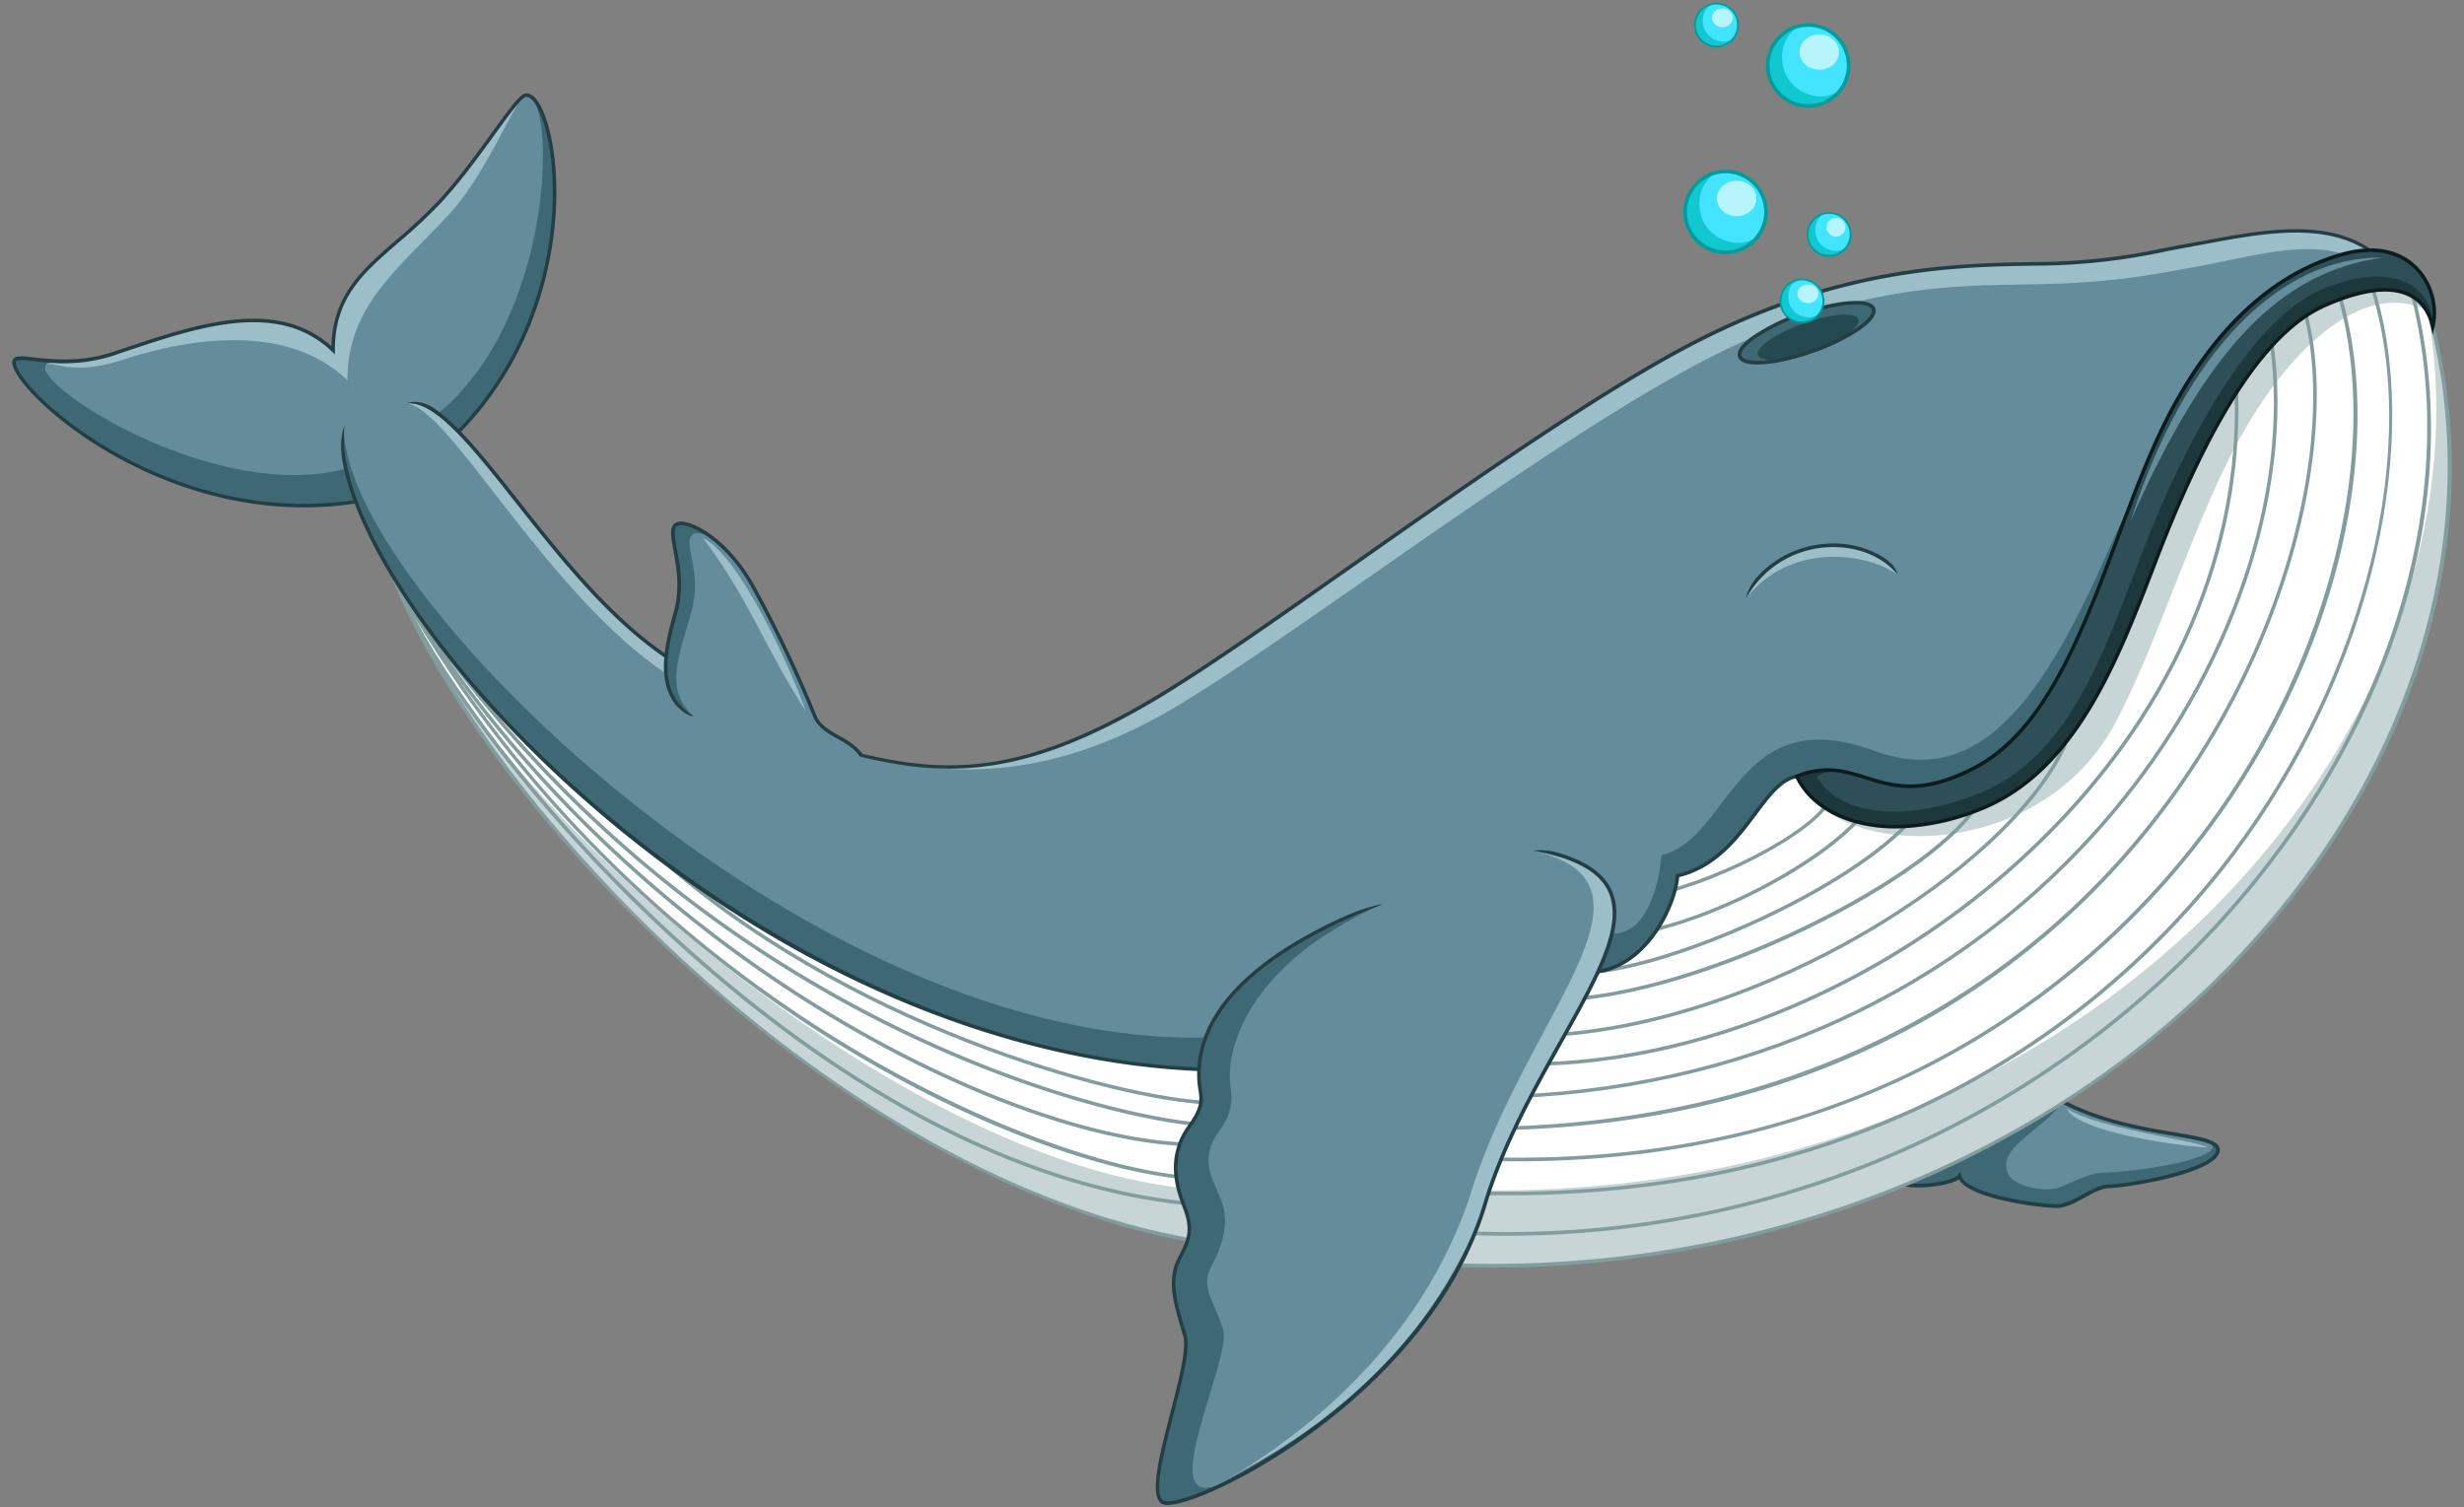<svg id="Layer_1" data-name="Layer 1" xmlns="http://www.w3.org/2000/svg" viewBox="0 0 850 520"><rect x="0" y="0" width="850" height="520" fill="#808080" stroke="none"/><defs><style>.cls-1{fill:#3f6875;}.cls-2{fill:#9bbec9;}.cls-3{fill:#648c9b;}.cls-4{fill:#233e44;}.cls-5{fill:#c8d5d6;}.cls-6{fill:#fff;}.cls-7{fill:#839d9e;}.cls-8{fill:#254951;}.cls-9{fill:#11c8d1;}.cls-10{fill:#43e4ff;}.cls-11{fill:#b6f5fc;}.cls-12{fill:#049b9b;}.cls-13{fill:#1d383d;}.cls-14{fill:#2e4f57;}.cls-15{fill:#0c1c1e;}</style></defs><path class="cls-1" d="M181.55,32.82c-3.42,0-16.08,22-30.06,37-17.66,18.91-36.57,25.61-36.57,51-19.83-19-49.58-7.44-76,1.24-18.42,6-33.09-.88-34,2.47-2.17,8.06,52.37,60.33,120.86,48,13.32-3.1,28.51-19.83,28.51-19.83C205.1,105.64,192.09,32.76,181.55,32.82Z"/><path class="cls-2" d="M181.55,32.82c-3.42,0-16.08,22-30.06,37-17.66,18.91-36.57,25.61-36.57,51-19.83-19-49.58-7.44-76,1.24-18.42,6-22.29,1.08-23.19,4.44-2.17,8,60.33,38.72,104.23,26.39,13.32-3.1,22-14.13,22-14.13C185.73,106.54,192.09,32.76,181.55,32.82Z"/><path class="cls-3" d="M181.55,32.82c-3.42,0-13,26.54-27,41.52-17.66,18.92-34.71,31.4-34.71,56.82-19.83-19-51.85-15.5-78.3-6.82-18.42,6-24.92-1.19-25.82,2.17-2.17,8,60.26,47.37,104.15,35,13.33-3.1,28.28-16.55,28.28-16.55C191.93,112.77,192.09,32.76,181.55,32.82Z"/><path class="cls-4" d="M181.55,32.2c-2,0-5.26,4.42-11.91,13.6-5.25,7.25-11.79,16.27-18.6,23.57a178.7,178.7,0,0,1-14.39,13.44c-11.69,10.1-21.82,18.86-22.33,36.62-7.15-6.39-16-9.5-26.89-9.5-14,0-29.13,5-43.8,9.92l-4.93,1.63A52.4,52.4,0,0,1,22.17,124a89.66,89.66,0,0,1-10.29-.7c-1.82-.2-3.38-.37-4.56-.37s-2.67.16-3,1.42c-.51,1.91,1.48,5.05,3.24,7.35,10.84,14.14,48.86,43.33,97.28,43.33h0a119.27,119.27,0,0,0,21.07-1.88c13.36-3.1,28.2-19.33,28.79-20C195,115.86,196.13,60.63,187.79,39.36,186,34.67,183.8,32.2,181.55,32.2ZM153.82,152.33c-.15.16-15.21,16.63-28.16,19.64a118.16,118.16,0,0,1-20.82,1.85h0C56.88,173.82,19.25,145,8.54,131c-3.24-4.23-3.14-5.87-3-6.27s.7-.51,1.81-.51,2.64.17,4.42.36a89.36,89.36,0,0,0,10.43.71,53.43,53.43,0,0,0,16.92-2.62L44,121c14.57-4.84,29.64-9.85,43.41-9.85,11.12,0,20,3.31,27.06,10.1l1.05,1v-1.45c0-18.14,9.68-26.5,21.92-37.09a177.15,177.15,0,0,0,14.48-13.52c6.87-7.36,13.43-16.41,18.7-23.69,4.66-6.43,9.48-13.09,10.92-13.09,1.61,0,3.51,2.38,5.07,6.38C194.87,60.81,193.71,115.36,153.82,152.33Z"/><path class="cls-1" d="M704.55,375.77c-5.41-2.69-55.89,26.75-51.65,31s21.38,1.55,23-1c1.75,6.3,23.22,9.92,32.93,10.33,6.4.28,12.68-6.66,18.77-6.84,6.92-.21,36.83-5.24,37.45-12.37S729.75,393.43,704.55,375.77Z"/><path class="cls-3" d="M711.47,380c-6.24,9.87-23.5,15.84-18.54,25.34,1.81,3.48,11.69,6.29,17.67,4.23,2.62-.89,9.69-4.93,15.08-5.06,12.29-.28,43.07-5.06,36.81-10.47C754.8,390.75,731.34,390.47,711.47,380Z"/><path class="cls-4" d="M749.88,390.56c-12.9-2.2-30.56-5.2-45-15.35a2.78,2.78,0,0,0-1.23-.24c-8.71,0-48.56,23.47-51.37,30.26a1.65,1.65,0,0,0,.23,2c2,2,6.13,2.4,9.27,2.4,5.16,0,11.6-1.16,14-2.81,3.6,6.52,25.56,9.57,33.14,9.89h.39c3.38,0,6.67-1.81,9.85-3.57,3-1.65,5.81-3.2,8.57-3.28,6.25-.19,37.37-5.08,38.05-12.94C766,393.3,759.94,392.27,749.88,390.56Zm-22.25,18c-3.07.09-6.16,1.79-9.14,3.44-3.16,1.74-6.46,3.53-9.59,3.4-10.46-.44-30.79-4.23-32.37-9.87l-.37-1.34-.75,1.17c-.74,1.16-7,3-13.68,3-4.1,0-7.08-.72-8.39-2-.1-.1-.09-.31,0-.61,2.63-6.34,42.06-29.5,50.23-29.5a2.57,2.57,0,0,1,.59.06c14.64,10.26,33.2,13.42,45.48,15.51,8.39,1.43,15,2.56,14.8,5C763.94,402.94,736,408.34,727.63,408.59Z"/><path class="cls-5" d="M448.37,307.38c-41.53,16.12-212-33.47-312.57-108.1,35.52,86.41,161.34,212.23,281.58,229.58,8.68,0,43.39,9.3,80.57,7.44,223.13,9.3,386.13-171.62,339-331.87C791.73,36,489.9,291.27,448.37,307.38Z"/><path class="cls-6" d="M771.82,152.74c-15.16,27.91-27.15,68.3-42,96.47-25.74,48.88-97.3,48.46-110,18.61.73-26.07,2.23-56.15,3.91-81.86-80.13,54.43-156,113.91-175.4,121.42-41.53,16.12-212-33.47-312.57-108.1,35.52,86.41,193.93,217.4,292.79,211,8.68,0,32.54,1.83,69.73,0,221.74,9.24,365.09-159.37,339.13-303.11C816.76,96.61,790.94,117.52,771.82,152.74Z"/><path class="cls-7" d="M830.88,98.72c17.83,64.5-1.9,140.76-52.77,204-66,82.05-169.35,127.59-276.52,121.82-10.67,1.39-54.75-4.94-75.93-8-8.14-1.17-12.09-1.73-12.77-1.73h0c-71.38-5.93-136.06-52.09-177.75-89.77-44.08-39.85-76.43-82.8-92-111.86C184.73,282.41,238.58,327,277.53,352.73c52.94,34.93,101.16,50.71,128.57,53.81,3.5.7,84.75,7.41,100.51,5.59,149.57,4.81,229.66-71.28,264.1-117.08,23.64-31.43,40.54-67.35,48.89-103.86,7.8-34.13,7.51-67.1-.83-92.83l-1.18.38c17.87,55.14-1.37,133.73-47.88,195.57C736.46,338.52,660.46,411.12,520,411.11q-6.62,0-13.42-.22c-16.41,1.9-99.67-5.46-100.27-5.58C352,399.16,214.51,340.64,136.35,199l-1.12.53c11.2,27.9,47,79.37,99.08,126.46,41.83,37.8,106.75,84.12,178.53,90.08.66,0,6,.76,12.64,1.72,22.87,3.29,65.44,9.4,76.16,8q9.15.5,18.25.49c100.85,0,196.68-45.08,259.18-122.76,24.78-30.8,42.8-65.47,52.11-100.26,9.61-35.93,9.92-72.19.9-104.84Z"/><path class="cls-7" d="M805.4,98.74c17.33,53.55-1,129.22-45.55,188.29-33.19,44-109.77,117-249.53,112.08-18.74,1-40.49-1.2-59.68-3.11-17.4-1.73-32.42-3.23-40.27-1.85-34.87-.83-86.09-20.3-133.67-50.83-35.07-22.5-82.43-59.84-121.73-115.45A426.3,426.3,0,0,0,299.15,350.28c52.35,27.33,97.17,36.93,115.44,38.3,1.25,0,4.79.1,10.15.26,20.05.6,61.77,1.85,94.92,1,52.93-1.39,100.75-13.7,142.12-36.57A267.86,267.86,0,0,0,751.35,273c44.12-62.21,55.26-132,43.45-168.76l-1.18.38c11.71,36.48.61,105.78-43.28,167.66C699,344.7,617.05,386,519.63,388.58c-33.11.87-74.81-.38-94.86-1-5.36-.16-8.86-.3-10.13-.26-18.14-1.36-62.75-10.92-114.91-38.16C233,314.34,178,263.79,136.32,199l-1,.64c42.16,72.06,99.82,118.5,140.76,144.77,47.76,30.65,99.22,50.2,134.43,51,7.81-1.36,22.75.13,40.05,1.85,16,1.6,33.68,3.36,50,3.36,3.35,0,6.64-.07,9.84-.24,55.1,1.94,105.81-8.22,150.69-30.21a279.87,279.87,0,0,0,99.82-82.37c22.63-30,38.81-64,46.81-98.46,7.75-33.38,7.38-64.83-1.07-90.95Z"/><path class="cls-7" d="M782.44,114.88c8.53,49.83-10.86,111.42-50.6,160.71-50,62-124.11,98.26-208.7,102-8.46.17-28.13.61-48.08,1.06-26.6.59-54.1,1.21-55.51,1.21-27.56,0-120.72-23.34-187.72-81.12l-.81.94c67.25,58,160.83,81.42,188.53,81.42,1.43,0,28.93-.62,55.53-1.21l48.1-1.07c85-3.79,159.41-40.19,209.63-102.49,40-49.56,59.44-111.52,50.86-161.7Z"/><path class="cls-7" d="M770.66,130.78c3.11,53.44-18.13,107.19-59.79,151.35-49.09,52-119.74,84.34-184.41,84.34v1.24c65,0,136-32.47,185.31-84.73,41.9-44.41,63.26-98.49,60.13-152.27Z"/><path class="cls-7" d="M532.64,356.55l.05,1.24C607,354.77,693.94,299.86,713,257l-1.14-.5C693,299,606.55,353.55,532.64,356.55Z"/><path class="cls-7" d="M535.76,344.26v1.24c22.42,0,54.9-9.19,86.88-24.58,30.66-14.76,54-31.82,60.86-44.54l-1.08-.59C668.33,301.81,584.13,344.26,535.76,344.26Z"/><path class="cls-7" d="M547.91,334.85l.08,1.24c29.71-2,90.71-28.84,112.4-53.5l-.93-.82C637.94,306.24,577.39,332.85,547.91,334.85Z"/><path class="cls-7" d="M555.38,322.26l0,1.24c25.83-.41,73.08-23.48,88.69-43.31l-1-.77C627.68,299,580.94,321.86,555.38,322.26Z"/><path class="cls-7" d="M565.88,308.94l.19,1.22c23.86-3.76,60-22.4,65.54-33.81l-1.11-.54C625.08,287,589.45,305.22,565.88,308.94Z"/><path class="cls-7" d="M837.49,104.09c-5.22-7.9-14.08-11.91-26.34-11.91-60.49,0-194.2,96.5-282.67,160.36-38.66,27.9-69.19,49.94-80.33,54.27-5.14,2-12.4,3-21.58,3-65.09,0-206.12-48.5-290.4-111l-1.79-1.32.85,2.06c18.33,44.58,59.14,97.26,109.18,140.91,56.77,49.53,118.17,81.15,173,89.05,2.53,0,7.32.81,14,1.93,13.6,2.29,34.16,5.75,56.55,5.75,3.43,0,6.82-.08,10-.24,5.48.23,11,.34,16.5.34,57.57,0,114.34-13,164.16-37.62,46.84-23.14,87.11-56.1,116.47-95.33,22.65-30.27,38-62.8,45.5-96.71,7.83-35.18,6.83-69.95-3-103.34ZM794.07,303.57C732,386.51,627.46,436,514.43,436c-5.45,0-11-.11-16.51-.34-3.25.16-6.63.25-10,.25-22.29,0-42.78-3.46-56.35-5.75-6.66-1.12-11.49-1.93-14-1.93h0C295.39,410.63,172.82,284.86,137.24,201.11c84.66,62,224.52,109.94,289.33,109.94h0c9.34,0,16.75-1,22-3.09,11.3-4.38,41.89-26.46,80.61-54.41C617.55,189.78,751.06,93.42,811.15,93.42c11.78,0,20.27,3.79,25.26,11.28C855.47,169.66,840,242.14,794.07,303.57Z"/><path class="cls-1" d="M755,84.67c-16,2.88-26,6-53.1,6.41S636.23,92.19,587.2,116.8C533.07,144,440.31,216.27,397.86,241.38s-68.49,27-100.72,19.21c-4.65-2.79-44.06-18.75-66-33.16-41.52-27.27-71.2-90.49-90.93-88.22l-21.34,7.59C111.4,201.22,251.71,363.39,415.73,369c3.3-1.86,107.94-33.21,129.79-33.52,21.69,1.39,32.54-23.55,33.16-33.32,24.22-5.68,29.18-35.22,43.23-34.39,117.14,60.12,94.83-141.94,196.27-180.78C801.34,74.65,776.55,80.77,755,84.67Z"/><path class="cls-2" d="M755,84.67c-16,2.88-26,6-53.1,6.41S636.23,92.19,587.2,116.8C533.07,144,440.31,216.27,397.86,241.38s-68.49,27-100.72,19.21c-4.65-2.79-44.06-18.75-66-33.16-41.52-27.27-71.2-90.49-90.93-88.22l-21.34,7.59C115.29,199.33,308.66,336.31,450,331.14c3.31-1.86,65.75-29.37,87.6-29.68,11.78.77,24.59-9.93,25.21-19.69,24.22-5.68,27.18-68.7,75.2-51,41,15.08,72,.31,95.46-54.79,17.56-41.21,41.34-72.39,84.74-89C801.34,74.65,776.55,80.77,755,84.67Z"/><path class="cls-3" d="M756.77,92.18c-15.95,2.88-29,5.5-56.09,5.92s-60.58,0-109.6,24.59C537,149.85,447.76,218.86,405.3,244s-75.93,24.38-108.16,16.63c-4.65-2.79-44.88-13.52-66.82-27.93-41.53-27.27-75.78-93-90.12-93.45l-15.46-2.89-5.88,10.48c-3.57,52.53,158.4,216.16,299.72,211,3.3-1.86,115.69-35.53,137.53-35.84,11.78.77,16.43-17.2,17-27,24.22-5.68,25.58-53.61,73.6-35.95,41,15.08,63.2-28,86.68-83.09,17.56-41.21,38.66-68.26,82-84.87C800.75,80.89,778.36,88.28,756.77,92.18Z"/><path class="cls-4" d="M760.56,83l-5.71,1c-3,.54-5.74,1.08-8.46,1.62a214.65,214.65,0,0,1-44.54,4.78c-26.1.4-65.54,1-114.93,25.78-32.66,16.4-79.36,49.2-120.56,78.14-26.72,18.77-52,36.5-68.82,46.46C354.09,266.53,327.9,267.33,297.38,260c-1.42-.83-5.47-2.65-11-5.15-14.65-6.59-39.16-17.62-54.89-28-20.28-13.32-37.49-35.08-52.67-54.28-10.38-13.13-19.33-24.45-27.2-30.36l-.19-.14c-6.45-5.23-11.21-2.92-11.21-2.92,9.71-1.12,22.65,15.24,37.63,34.19,15.24,19.27,32.51,41.12,53,54.55,15.81,10.38,40.38,21.44,55.06,28,5.63,2.53,9.69,4.36,11,5.13l.18.07c30.87,7.42,57.32,6.65,101.17-19.28,16.89-10,42.16-27.73,68.9-46.52,41.17-28.91,87.83-61.69,120.41-78,49.13-24.66,88.4-25.26,114.39-25.65a214.91,214.91,0,0,0,44.76-4.81c2.71-.53,5.47-1.07,8.44-1.61l5.72-1.06c19.22-3.6,41-7.67,56.09,2.57-43.59,17.34-64.52,65.53-83,108.08C718,231.45,703,266,676.31,275.54c-15,5.36-32.7,2.62-54.12-8.38l-.24-.06c-6.82-.4-11.52,5.89-17,13.17-6.39,8.55-13.62,18.23-26.45,21.24l-.45.11,0,.46c-.3,4.82-3.11,13.3-8.55,20.5-4.53,6-12.34,13-24,12.23-21.06.3-123.88,30.74-129.92,33.51-106.76-3.68-203.57-74.9-254-134.79-28.95-34.35-45.31-67.58-42.68-86.73,0,0-2.41,4.94-.44,13.88,0,.12,0,.24.08.36,4.13,19.58,19.19,46.12,42.09,73.29,29.09,34.51,67.36,66.43,107.77,89.89,48.3,28,99.26,43.72,147.35,45.35h.17l.15-.09c3.82-2.15,108.29-33.14,129.45-33.44,12.16.77,20.31-6.49,25-12.72,5.43-7.19,8.31-15.65,8.76-20.72,13-3.23,20.6-13.4,26.72-21.6,5.19-6.94,9.72-12.94,15.77-12.68,21.69,11.11,39.67,13.85,55,8.37C703.91,267,719,232.19,735,195.36c18.54-42.68,39.55-91.05,83.38-107.84l1.06-.4-.92-.68C803,75.06,780.43,79.28,760.56,83Z"/><path class="cls-1" d="M280.82,246.49a418.45,418.45,0,0,0-21.18-44.32c-9.85-17.62-23.87-23.57-26.65-21.07-3.38,3.05,4.15,15.65,0,30.22s-6.33,27.83,6.22,35.73l57.42,13.89C292.06,254.44,283.4,253.62,280.82,246.49Z"/><path class="cls-3" d="M280.82,246.49c-1.29-3.56-9.89-25.53-21.18-44.32-9.39-15.65-18.13-20.11-20.91-17.61-3.39,3.05,3.84,12.29-.31,26.86s-9.42,26.55.79,35.63l25.14,10.28,32.28,3.61C292.06,254.44,283.4,253.62,280.82,246.49Z"/><path class="cls-2" d="M242.5,185.59c16,21.08,21.69,38.73,35.48,59.66C273.65,232.85,255.67,192,242.5,185.59Z"/><path class="cls-4" d="M289.42,253.73c-3.44-1.94-6.69-3.77-8-7.45a412.32,412.32,0,0,0-21.22-44.41c-8.06-14.42-18.82-21-24.07-21.82a4.18,4.18,0,0,0-3.53.59c-1.72,1.55-1.12,4.78-.29,9.25,1,5.54,2.43,13.12.11,21.26-3.21,11.26-5.67,22.74,0,31.1a5,5,0,0,0,.42.6c4,4.53,6.42,4.2,6.42,4.2-12.34-7.77-9.7-21.26-5.62-35.56,2.4-8.42,1-16.17-.09-21.83-.72-3.92-1.3-7-.09-8.1a3.24,3.24,0,0,1,2.5-.29c5,.83,15.34,7.16,23.19,21.21a422.29,422.29,0,0,1,21.14,44.22c1.48,4.11,5.09,6.15,8.57,8.11,2.87,1.62,5.83,3.29,7.82,6.13l1-.71C295.49,257.16,292.4,255.42,289.42,253.73Z"/><path class="cls-1" d="M621,108.5c-12.74,4.53-22.07,11-20.84,14.49s12.57,2.6,25.31-1.94,22.08-11,20.85-14.49S633.73,104,621,108.5Z"/><path class="cls-8" d="M622.09,111.61c-9.59,3.41-16.61,8.29-15.68,10.9s9.46,1.95,19-1.46,16.61-8.3,15.68-10.9S631.68,108.19,622.09,111.61Z"/><path class="cls-4" d="M640.21,103.81c-5,0-12.12,1.5-19.43,4.1A69.74,69.74,0,0,0,605,115.63c-3,2.06-6.31,5.05-5.41,7.57.6,1.68,2.84,2.53,6.66,2.53,5,0,12.12-1.49,19.44-4.1a69.32,69.32,0,0,0,15.81-7.72c3-2.06,6.31-5,5.41-7.56C646.28,104.67,644,103.81,640.21,103.81Zm.55,9.08a68.34,68.34,0,0,1-15.51,7.58c-7.19,2.55-14.13,4-19,4-3.1,0-5.11-.62-5.49-1.71-.48-1.35,1.37-3.64,4.94-6.13a68.65,68.65,0,0,1,15.52-7.57c7.19-2.56,14.12-4,19-4,3.11,0,5.12.63,5.5,1.71C646.19,108.11,644.34,110.4,640.76,112.89Z"/><path class="cls-9" d="M623.77,8.64a14,14,0,1,0,14,14A14,14,0,0,0,623.77,8.64Z"/><path class="cls-10" d="M623.77,8.64a14.28,14.28,0,0,0-2,.16c-7.43,2.67-8.37,11.84-5.49,17.35,4.32,8.27,16.42,9.53,19.86,2.81a13.93,13.93,0,0,0-12.4-20.32Z"/><path class="cls-11" d="M627.59,11.85c-3.76,0-6.81,2.73-6.81,6.09s3.05,6.1,6.81,6.1,6.82-2.73,6.82-6.1S631.36,11.85,627.59,11.85Z"/><path class="cls-12" d="M623.77,8a14.57,14.57,0,1,0,14.57,14.57A14.58,14.58,0,0,0,623.77,8Zm0,27.9A13.33,13.33,0,1,1,637.1,22.59,13.35,13.35,0,0,1,623.77,35.92Z"/><path class="cls-9" d="M595.26,59.16a13.95,13.95,0,1,0,14,13.94A13.95,13.95,0,0,0,595.26,59.16Z"/><path class="cls-10" d="M595.26,59.16a14.16,14.16,0,0,0-2,.15c-7.43,2.68-8.37,11.84-5.49,17.36,4.32,8.26,16.42,9.53,19.86,2.8a13.93,13.93,0,0,0-12.4-20.31Z"/><path class="cls-11" d="M599.08,62.36c-3.76,0-6.81,2.73-6.81,6.09s3.05,6.1,6.81,6.1,6.82-2.73,6.82-6.1S602.85,62.36,599.08,62.36Z"/><path class="cls-12" d="M595.26,58.54A14.57,14.57,0,1,0,609.82,73.1,14.58,14.58,0,0,0,595.26,58.54Zm0,27.89A13.33,13.33,0,1,1,608.59,73.1,13.35,13.35,0,0,1,595.26,86.43Z"/><path class="cls-9" d="M592.14,1.23a7.42,7.42,0,1,0,7.42,7.41A7.42,7.42,0,0,0,592.14,1.23Z"/><path class="cls-10" d="M592.14,1.23a7.2,7.2,0,0,0-1,.08c-4,1.42-4.45,6.3-2.92,9.23,2.3,4.4,8.74,5.07,10.56,1.49a7.4,7.4,0,0,0-6.59-10.8Z"/><path class="cls-11" d="M594.17,2.93a3.44,3.44,0,0,0-3.62,3.24,3.65,3.65,0,0,0,7.25,0A3.45,3.45,0,0,0,594.17,2.93Z"/><path class="cls-12" d="M592.14.9a7.75,7.75,0,1,0,7.75,7.74A7.75,7.75,0,0,0,592.14.9Zm0,14.83a7.09,7.09,0,1,1,7.09-7.09A7.1,7.1,0,0,1,592.14,15.73Z"/><path class="cls-9" d="M631,73.43a7.42,7.42,0,1,0,7.41,7.42A7.42,7.42,0,0,0,631,73.43Z"/><path class="cls-10" d="M631,73.43a8.93,8.93,0,0,0-1.05.08c-3.95,1.43-4.45,6.3-2.92,9.24,2.29,4.39,8.73,5.06,10.56,1.49A7.42,7.42,0,0,0,631,73.43Z"/><path class="cls-11" d="M633,75.14a3.26,3.26,0,1,0,3.63,3.24A3.44,3.44,0,0,0,633,75.14Z"/><path class="cls-12" d="M631,73.1a7.75,7.75,0,1,0,7.74,7.75A7.76,7.76,0,0,0,631,73.1Zm0,14.84a7.09,7.09,0,1,1,7.08-7.09A7.1,7.1,0,0,1,631,87.94Z"/><circle class="cls-9" cx="621.63" cy="103.81" r="7.42"/><path class="cls-10" d="M621.63,96.39a7.19,7.19,0,0,0-1,.09c-4,1.42-4.45,6.29-2.92,9.23,2.3,4.39,8.74,5.07,10.56,1.49a7.4,7.4,0,0,0-6.59-10.81Z"/><ellipse class="cls-11" cx="623.66" cy="101.34" rx="3.63" ry="3.24"/><path class="cls-12" d="M621.63,96.07a7.75,7.75,0,1,0,7.75,7.74A7.75,7.75,0,0,0,621.63,96.07Zm0,14.83a7.09,7.09,0,1,1,7.09-7.09A7.1,7.1,0,0,1,621.63,110.9Z"/><path class="cls-2" d="M602.15,206.66l52.29-8.59C643,184.13,614.71,184,602.15,206.66Z"/><path class="cls-3" d="M602.15,206.66H633l21.42-8.59C642.5,190.11,616.9,187.49,602.15,206.66Z"/><path class="cls-4" d="M649,191.83l-.18-.11a33.29,33.29,0,0,0-19.66-4.08,35.14,35.14,0,0,0-21.81,10.13l-.41.41a17.32,17.32,0,0,0-4.74,8.48,34.15,34.15,0,0,1,27.07-17.79c10.13-.92,19.79,2.61,25.22,9.2C654.44,198.07,654.44,195.1,649,191.83Z"/><path class="cls-13" d="M808.67,87.56c-24,6.41-48.08,26.87-65.64,66.33s-29.39,93.79-61.62,110.83-39.11-5.94-61.55,3.1c6.7,14.36,29.17,23.86,61.55,12,34.91-12.8,49.25-52.57,62.81-87.7,14.66-38,34-76.26,57.84-86.77,25.62-11.31,34.94-2.69,37.17,7.44C842.35,100.37,832.64,81.16,808.67,87.56Z"/><path class="cls-14" d="M808.67,87.56c-24,6.41-48.08,26.87-65.64,66.33s-29.39,93.79-61.62,110.83-39.92-5.06-54.64,3.15c6,11.11,25.26,17.31,54.23,6.51,32.87-12.25,44.55-49,58.11-84.14,14.66-38,37.26-79.52,61-90,25.61-11.31,39.64-1.09,39.07,12.55C842.35,100.37,832.64,81.16,808.67,87.56Z"/><path class="cls-15" d="M817.72,85.67a35.85,35.85,0,0,0-9.21,1.3c-18.83,5-45.58,20.68-66,66.67-4.36,9.78-8.44,20.7-12.4,31.26-12.24,32.72-24.9,66.56-49,79.27-8.16,4.32-15.41,6.42-22.16,6.42-5.77,0-10.51-1.48-15.11-2.91-4.4-1.38-8.55-2.67-13.37-2.67a28.7,28.7,0,0,0-10.85,2.23l-.6.25.27.59c5.1,10.93,18.33,17.72,34.53,17.72a81,81,0,0,0,27.79-5.42c34.08-12.5,48.87-50.89,61.91-84.76l1.26-3.29c19.1-49.51,37.92-77.78,57.52-86.43,8-3.52,14.82-5.3,20.4-5.3,10.91,0,14.68,6.69,15.92,12.31l.57,2.56.64-2.55a23,23,0,0,0-4.25-19C832.66,90.15,827.17,85.67,817.72,85.67Zm5,13.69c-5.75,0-12.78,1.82-20.9,5.4-19.92,8.8-38.95,37.3-58.17,87.12l-1.27,3.29c-13,33.63-27.62,71.74-61.17,84.05a80.12,80.12,0,0,1-27.37,5.34c-15.42,0-28-6.27-33.12-16.41a27.1,27.1,0,0,1,9.77-1.9c4.63,0,8.7,1.27,13,2.61,4.68,1.46,9.53,3,15.48,3,7,0,14.4-2.15,22.74-6.56,24.46-12.94,37.21-47,49.54-79.93,3.94-10.55,8-21.45,12.36-31.19,20.27-45.55,46.66-61,65.23-66a34.66,34.66,0,0,1,8.89-1.25c8.95,0,14.13,4.23,16.89,7.77A22,22,0,0,1,839.08,110C837.33,105.21,833.07,99.36,822.71,99.36Z"/><path class="cls-1" d="M528.83,293.43l-51.57,18.4c-63.79,24.44-64.22,52.37-63.6,61.25.37,5.29,2.41,7.54-3.41,15.5-7,9.6-4.85,19.62-1.86,27.27S410.7,427,406.92,434c-4.1,7.59-1.32,16.37,1.78,26.49s-14.87,53-7.74,57.64,90.76-34.49,111.19-102.44C531.11,352.63,592.05,304.89,528.83,293.43Z"/><path class="cls-2" d="M528.83,293.43l-51.57,18.4c-48.57,21.17-43.4,52.37-42.78,61.25.37,5.29.86,10-5,18-7,9.61-3.92,11.57-.93,19.22s9.36,19.38,5.58,26.37c-4.11,7.6-6.51,6-3.41,16.08s-33.78,71-9.05,58.71c16-9.59,67.16-33.61,90.44-95.76C531.11,352.63,592.05,304.89,528.83,293.43Z"/><path class="cls-3" d="M528.83,293.43l-38.75.11-12.82,18.29c-48.57,21.17-53.63,51.64-53,60.53.37,5.29,2.1,9.91-3.72,17.87-7,9.61-2.27,16.22.73,23.86s.47,15.56-3.31,22.55c-4.1,7.6.93,11.95,4,22.07s-25,65-.27,52.72c16-9.59,65.22-39.49,85.13-98.06C525.8,350.32,578.9,305,528.83,293.43Z"/><path class="cls-4" d="M539.18,294.68l-.34-.1a22.64,22.64,0,0,0-10-1.15c14.21,2.58,22.69,7.15,25.9,14,5.54,11.78-4.32,29.34-16.82,51.56-9.43,16.79-20.13,35.82-26.35,56.51-16.26,54.08-74.1,90.79-99.56,100.1-6.51,2.38-9.8,2.6-10.71,2-3.52-2.3.23-16.82,3.54-29.64,3.05-11.78,5.92-22.91,4.47-27.66l-.15-.47c-3-9.82-5.6-18.3-1.68-25.55,3.83-7.09,4.59-10.78,1.5-18.65-2.65-6.78-5.36-16.91,1.78-26.68,4.83-6.6,4.4-9.48,3.86-13.12-.13-.87-.26-1.77-.33-2.78-1.65-23.63,20.13-44.79,63-61.21,0,0-6.33.67-17.46,6.14l-.37.17c-31.87,15.42-47.83,34.24-46.39,55,.08,1.07.21,2,.35,2.88.52,3.49.89,6-3.64,12.21-7.5,10.26-4.7,20.81-1.93,27.86,2.92,7.47,2.24,10.79-1.44,17.61-4.17,7.7-1.5,16.42,1.59,26.51l.14.46c1.35,4.42-1.61,15.89-4.48,27-3.74,14.5-7.28,28.21-3,31a4,4,0,0,0,2.14.47c2.6,0,6.48-1.18,9.67-2.35,12-4.39,33.22-15.71,53.38-33.14,16.37-14.14,37.8-37.38,46.94-67.76,6.18-20.56,16.84-39.53,26.24-56.26,12.67-22.54,22.68-40.34,16.86-52.7C553.33,301.52,547.84,297.49,539.18,294.68Z"/><path class="cls-3" d="M734.92,179.86c26.81-60.58,52.06-86.15,87.08-91C787.29,88.35,754.29,119.9,734.92,179.86Z"/><path class="cls-2" d="M761.52,395.83c-3.75-2.43-38-6.5-48.45-13.35C716,389.92,748.3,395.11,761.52,395.83Z"/></svg>
